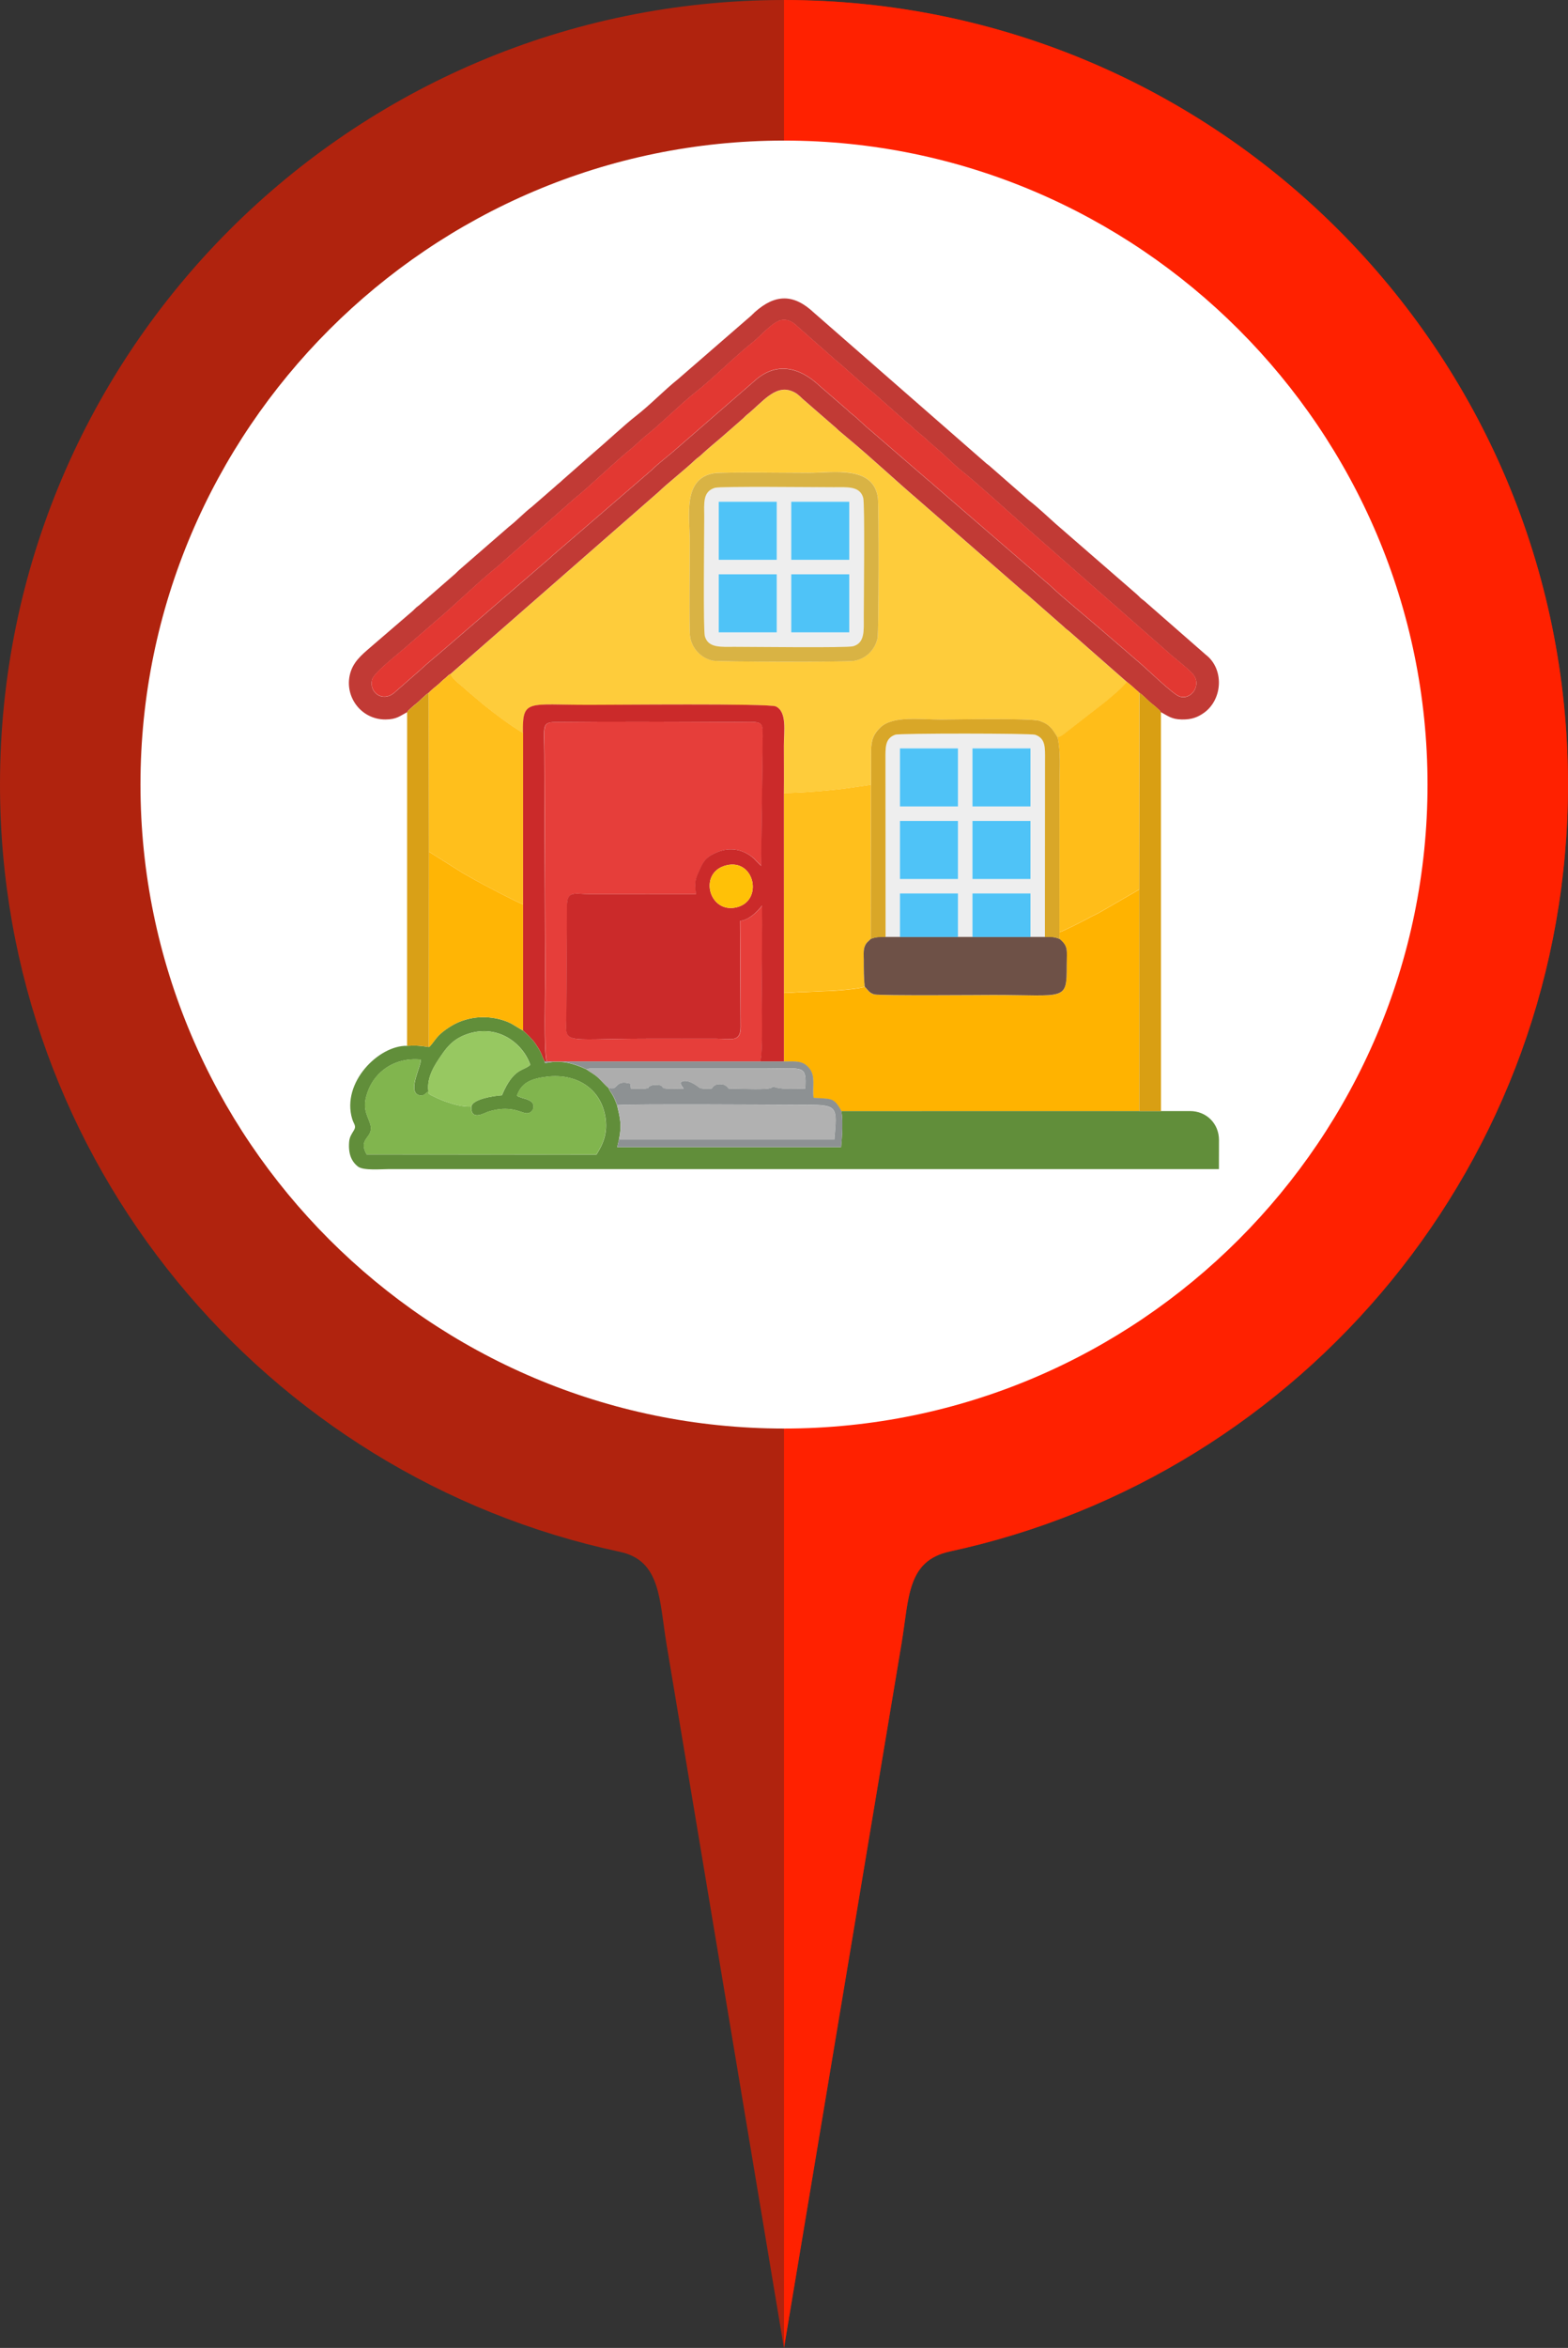 <?xml version="1.0" encoding="UTF-8"?>
<!DOCTYPE svg PUBLIC "-//W3C//DTD SVG 1.1//EN" "http://www.w3.org/Graphics/SVG/1.1/DTD/svg11.dtd">
<!-- Creator: CorelDRAW 2019 (64-Bit) -->
<svg xmlns="http://www.w3.org/2000/svg" xml:space="preserve" width="12.296mm" height="18.399mm" version="1.1" style="shape-rendering:geometricPrecision; text-rendering:geometricPrecision; image-rendering:optimizeQuality; fill-rule:evenodd; clip-rule:evenodd"
viewBox="0 0 272.48 407.72"
 xmlns:xlink="http://www.w3.org/1999/xlink"
 xmlns:xodm="http://www.corel.com/coreldraw/odm/2003">
 <rect x="0" y="0" width="272.48" height="407.72" fill="#333333" stroke="none"/>
 <defs>
  <style type="text/css">
   <![CDATA[
    .fil24 {fill:#4FC3F7}
    .fil8 {fill:#618E3A}
    .fil15 {fill:#6E5147}
    .fil12 {fill:#81B54E}
    .fil21 {fill:#8D9193}
    .fil22 {fill:#97C861}
    .fil23 {fill:#ADADAD}
    .fil0 {fill:#B0230E}
    .fil19 {fill:#B1B1B1}
    .fil4 {fill:#C13A35}
    .fil7 {fill:#CB2A2A}
    .fil17 {fill:#D99F13}
    .fil20 {fill:#D9A017}
    .fil18 {fill:#D9A728}
    .fil16 {fill:#D9B344}
    .fil9 {fill:#E23832}
    .fil6 {fill:#E63E3A}
    .fil13 {fill:#EEEEEE}
    .fil3 {fill:#FECC3B}
    .fil1 {fill:#FF2100}
    .fil5 {fill:#FFB300}
    .fil14 {fill:#FFB505}
    .fil11 {fill:#FFBD19}
    .fil10 {fill:#FFBF1C}
    .fil25 {fill:#FFC107}
    .fil2 {fill:white}
   ]]>
  </style>
 </defs>
 <g id="Capa_x0020_1">
  <path class="fil0" d="M136.24 0c-75.24,0 -136.24,61 -136.24,136.24 0,65.46 46.17,120.13 107.72,133.24 7.16,1.52 6.83,8.36 8.11,16.06l20.4 122.19 20.43 -122.29c1.34,-8.02 0.92,-14.4 8.42,-16.02 61.39,-13.23 107.4,-67.82 107.4,-133.17 0,-75.24 -61,-136.24 -136.24,-136.24z"/>
  <path class="fil1" d="M136.24 407.72l20.42 -122.29c1.34,-8.02 0.92,-14.4 8.42,-16.02 61.39,-13.23 107.4,-67.82 107.4,-133.17 0,-75.24 -61,-136.24 -136.24,-136.24l0 407.72z"/>
  <path class="fil2" d="M136.24 248.07c61.6,0 111.83,-50.24 111.83,-111.83 0,-61.59 -50.23,-111.83 -111.83,-111.83 -61.59,0 -111.83,50.24 -111.83,111.83 0,61.6 50.24,111.83 111.83,111.83z"/>
  <g id="_2493076976">
   <path class="fil3" d="M124.21 82.16c1.42,-0.21 13.74,-0.06 16.28,-0.06 4.33,0 11.26,-1.35 12.06,4.31 0.2,1.41 0.16,23.36 -0.05,24.38 -0.42,2.06 -2.07,3.66 -4.18,3.98 -1.38,0.21 -23.35,0.18 -24.41,-0.04 -2.02,-0.41 -3.69,-2.08 -3.99,-4.21 -0.21,-1.48 -0.05,-13.71 -0.05,-16.31 -0.01,-4.65 -1.32,-11.23 4.34,-12.06zm-45.91 34.87c0.27,0.95 2.08,2.14 2.8,2.88l3.08 2.59c1.62,1.32 4.77,3.69 6.71,4.78 -0.08,-5.92 0.76,-4.87 11.5,-4.86 3.6,0 31.35,-0.29 32.47,0.28 1.95,0.98 1.38,4.26 1.38,6.81 0,2.73 0.03,5.48 -0,8.2 2.99,0 8.44,-0.44 11.41,-0.88l3.7 -0.54c0.01,-1.95 -0,-3.9 0.01,-5.85 0.01,-2.08 0.54,-3.1 1.66,-4.15 2.15,-2.03 6.98,-1.33 10.46,-1.34 2.23,-0 15.66,-0.29 17.21,0.25 1.74,0.6 2.21,1.45 3.08,2.86 0.43,-0.17 0.43,-0.12 0.87,-0.39l7.53 -5.85c0.96,-0.84 2.99,-2.45 3.62,-3.41l-10.03 -8.8c-0.38,-0.31 -0.49,-0.37 -0.86,-0.72l-6.37 -5.59c-0.35,-0.32 -0.62,-0.46 -0.95,-0.79l-18.18 -15.84c-3.72,-3.17 -8.11,-7.28 -11.74,-10.29l-1.89 -1.59c-0.36,-0.32 -0.45,-0.47 -0.82,-0.75l-5.48 -4.76c-0.58,-0.56 -1.05,-1.03 -1.95,-1.37 -2.91,-1.08 -5.11,2.07 -7.72,4.13 -0.35,0.28 -0.47,0.47 -0.81,0.76 -1.25,1.06 -2.33,2.05 -3.62,3.16 -1.23,1.06 -2.38,1.99 -3.63,3.15 -0.35,0.33 -0.6,0.45 -0.95,0.78 -1.65,1.58 -4.91,4.16 -6.3,5.51l-36.19 31.64z"/>
   <path class="fil4" d="M135.43 55.68c1.36,-0.48 2.48,0.36 3.1,0.97l6.61 5.83c2.26,1.87 4.46,4.01 6.76,5.85l4.42 3.92c0.46,0.39 0.59,0.5 1.08,0.96 0.44,0.41 0.66,0.48 1.11,0.94 0.66,0.68 1.58,1.33 2.28,1.98 0.75,0.7 1.39,1.26 2.18,1.92 1.5,1.27 2.86,2.74 4.4,3.94 1.96,1.52 8.78,7.69 11.06,9.72l24.4 21.44c1.41,1.3 3.04,2.42 4.37,3.81 1.79,1.87 -0.16,4.76 -2.29,3.97 -1.17,-0.44 -5.36,-4.53 -6.79,-5.75l-6.69 -5.76c-2.58,-2.25 -6.68,-5.56 -8.95,-7.73l-20.1 -17.36c-0.47,-0.4 -0.63,-0.59 -1.1,-0.94l-9.97 -8.61c-1.17,-0.93 -2.17,-2.04 -3.35,-2.94 -0.49,-0.37 -0.62,-0.59 -1.08,-0.96l-4.47 -3.87c-3.48,-3.27 -7.58,-4.27 -11.37,-0.78l-13.4 11.63c-1.39,1.25 -3.14,2.52 -4.49,3.86l-16.74 14.43c-0.41,0.33 -0.66,0.64 -1.08,0.96l-17.91 15.45c-1.48,1.29 -3.06,2.54 -4.48,3.87l-4.45 3.9c-2.08,1.71 -4.41,-0.15 -3.83,-2.3 0.35,-1.32 5.17,-4.94 6.41,-6.12l4.47 -3.89c3.61,-3.01 7.44,-6.84 11.05,-9.74l13.21 -11.66c2.72,-2.17 7.39,-6.73 10.06,-8.83l2.15 -1.93c2.59,-2.01 6.33,-5.76 8.83,-7.71 2.83,-2.2 7.18,-6.53 10.01,-8.74 1.23,-0.96 3.09,-3.17 4.58,-3.7zm-64.68 67.98c0.2,-0.38 1.38,-1.32 1.8,-1.66 0.35,-0.28 0.54,-0.53 0.9,-0.83 0.37,-0.3 0.67,-0.67 1.04,-0.86 0.49,-0.54 1.3,-1.12 1.84,-1.61 0.41,-0.37 0.48,-0.49 0.91,-0.82 0.42,-0.32 0.62,-0.64 1.06,-0.86l36.19 -31.64c1.38,-1.35 4.65,-3.93 6.3,-5.51 0.35,-0.33 0.6,-0.46 0.95,-0.78 1.25,-1.16 2.39,-2.09 3.63,-3.15 1.29,-1.1 2.37,-2.09 3.62,-3.16 0.34,-0.29 0.46,-0.48 0.81,-0.76 2.61,-2.07 4.81,-5.21 7.72,-4.13 0.9,0.33 1.37,0.81 1.95,1.37l5.48 4.76c0.37,0.29 0.46,0.43 0.82,0.75l1.89 1.59c3.63,3.01 8.03,7.12 11.74,10.29l18.18 15.84c0.34,0.33 0.6,0.47 0.95,0.79l6.37 5.59c0.36,0.36 0.48,0.41 0.86,0.72l10.03 8.8c0.48,0.42 0.76,0.59 1.14,0.96 0.45,0.44 0.74,0.6 1.07,0.97 0.46,0.23 1.35,1.19 1.85,1.62 0.44,0.38 1.66,1.29 1.88,1.73 1.18,0.6 1.8,1.24 3.63,1.27 1.79,0.03 2.82,-0.42 3.88,-1.17 3.23,-2.32 3.53,-7.6 0.29,-10.08l-10.67 -9.33c-0.32,-0.27 -0.38,-0.26 -0.7,-0.56 -0.26,-0.25 -0.37,-0.39 -0.64,-0.62l-14.07 -12.22c-1.52,-1.35 -3.01,-2.79 -4.62,-4.04l-6.72 -5.88c-0.32,-0.3 -0.38,-0.29 -0.7,-0.56l-30 -26.21c-3.49,-3.27 -6.69,-3.23 -10.23,-0.08 -0.26,0.23 -0.37,0.39 -0.64,0.62l-12.73 11.04c-2.52,2.02 -4.76,4.41 -7.31,6.39 -1.86,1.44 -5.51,4.83 -7.42,6.44l-5.28 4.64c-0.47,0.47 -0.83,0.69 -1.34,1.18l-4.04 3.51c-1.46,1.13 -2.53,2.33 -3.96,3.44l-8.68 7.54c-0.27,0.23 -0.38,0.39 -0.64,0.62l-6.06 5.28c-0.32,0.3 -0.38,0.29 -0.7,0.56 -0.27,0.23 -0.38,0.39 -0.64,0.62l-6.69 5.75c-1.55,1.38 -3.37,2.65 -4.08,4.74 -1.39,4.09 1.62,8.4 6.01,8.38 1.99,-0.01 2.52,-0.63 3.79,-1.27z"/>
   <path class="fil5" d="M184.09 161.88l0.03 1.18c1.58,1.32 1.25,1.96 1.25,4.54 0,6.34 -0.13,5.2 -12.75,5.2 -1.4,0 -19.78,0.15 -20.69,-0.1 -0.92,-0.26 -1.12,-0.8 -1.67,-1.35 -0.72,0.39 -5.59,0.77 -6.78,0.76l-3.62 0.16c-1.44,-0 -2.25,0.16 -3.61,0.16l0 11.94c2.13,-0.03 3.25,-0.19 4.39,1.2 1.12,1.37 0.48,3.23 0.72,5.1 3.12,0.23 3.5,-0.12 4.84,2.3l51.76 -0.01 -0.02 -38.47 -6.8 3.93c-0.57,0.34 -1.16,0.56 -1.77,0.9 -0.84,0.47 -4.59,2.4 -5.28,2.57z"/>
   <path class="fil6" d="M94.99 184.35l37.16 0c0.5,-1.81 0.22,-10.86 0.24,-13.45 0.03,-4.53 0.1,-9.11 0.06,-13.64l-0.16 0.2c-0.12,0.14 -0.15,0.18 -0.23,0.27 -0.87,0.97 -2.04,2.03 -3.43,2.2l0.1 18.37c0.01,2.75 -1.65,2.09 -4.13,2.07 -4.09,-0.02 -8.19,-0 -12.28,-0 -15.48,0 -13.89,1.3 -13.87,-4.59l0.1 -18.43c0,-2.76 1.27,-2.1 3.85,-2.09l18.57 0.01c-0.3,-2.4 -0.05,-2.76 0.82,-4.66 0.61,-1.32 1.25,-1.97 2.91,-2.65 2.28,-0.93 4.53,-0.43 6.31,1.1l1.18 1.21c0.03,0.03 0.07,0.06 0.1,0.09l0.28 -22.61c0.01,-2.84 -0.17,-2.34 -5.44,-2.36 -10.18,-0.05 -20.38,-0.1 -30.55,0 -2.49,0.02 -1.97,0.68 -1.96,5.67l0.15 38.1c0.02,2.8 -0.28,13.3 0.25,15.19z"/>
   <path class="fil7" d="M126.24 150.26c4.88,-1.18 6.43,6.11 1.83,7.28 -4.89,1.25 -6.82,-6.08 -1.83,-7.28zm-35.35 -22.99l-0.01 29.75 0.01 21.92c0.68,0.63 1.64,1.53 2.2,2.36 0.27,0.4 0.59,0.9 0.83,1.38 0.29,0.59 0.42,1.13 0.74,1.64l0.33 0.03c-0.53,-1.89 -0.23,-12.39 -0.25,-15.19l-0.15 -38.1c-0.01,-4.98 -0.53,-5.64 1.96,-5.67 10.18,-0.1 20.38,-0.05 30.55,0 5.27,0.02 5.45,-0.48 5.44,2.36l-0.28 22.61c-0.03,-0.03 -0.07,-0.06 -0.1,-0.09l-1.18 -1.21c-1.77,-1.54 -4.02,-2.03 -6.31,-1.1 -1.66,0.68 -2.3,1.33 -2.91,2.65 -0.87,1.9 -1.13,2.26 -0.82,4.66l-18.57 -0.01c-2.58,-0.01 -3.85,-0.67 -3.85,2.09l-0.1 18.43c-0.02,5.89 -1.62,4.59 13.87,4.59 4.09,0 8.19,-0.01 12.28,0 2.48,0.01 4.14,0.67 4.13,-2.07l-0.1 -18.37c1.39,-0.16 2.57,-1.23 3.43,-2.2 0.09,-0.1 0.12,-0.13 0.23,-0.27l0.16 -0.2c0.04,4.53 -0.03,9.11 -0.06,13.64 -0.02,2.59 0.26,11.64 -0.24,13.45l4.11 -0 -0 -11.94 -0.01 -34.72c0.03,-2.73 0,-5.47 0,-8.2 0,-2.55 0.57,-5.83 -1.38,-6.81 -1.12,-0.56 -28.87,-0.27 -32.47,-0.28 -10.73,-0 -11.58,-1.06 -11.5,4.86z"/>
   <path class="fil8" d="M74.44 189.48c-0.31,-2.52 1.19,-4.65 2.23,-6.19 1.15,-1.7 2.32,-3.02 4.74,-3.79 5.28,-1.68 9.53,1.81 10.74,5.41 -1.15,1.13 -2.87,0.41 -4.93,5.29 -1.59,0.1 -5.12,0.7 -5.3,1.95 -0.17,2.63 2.4,1.06 2.86,0.92 3.82,-1.23 5.72,0.16 6.65,0.25 0.69,0.07 1.23,-0.44 1.28,-1.04 0.1,-1.09 -1.05,-1.36 -1.97,-1.62l-0.71 -0.25c-0.02,-0.01 -0.09,-0.02 -0.1,-0.07 -0.02,-0.05 -0.07,-0.04 -0.1,-0.07 0.79,-2.22 2.35,-2.95 5.25,-3.3 4.86,-0.58 9.19,1.84 10.09,6.84 0.54,3 -0.45,4.99 -1.52,6.69l-39.94 -0.03c-1.62,-2.99 1.41,-2.79 0.61,-5.33 -0.52,-1.65 -1.54,-2.79 -0.28,-5.91 1.23,-3.06 4.44,-5.66 9.07,-5.23 0.21,0.91 -2.35,5.47 -0.36,6.16 0.41,0.14 0.6,0.13 0.98,-0.07l0.73 -0.6zm0.07 -7.66c-1.44,-0.22 -2.24,-0.31 -3.77,-0.21 -4.95,-0.1 -11.43,6.39 -9.54,12.69 0.28,0.94 0.77,1.2 0.3,1.98 -0.38,0.64 -0.76,1.13 -0.83,2.02 -0.17,2.09 0.43,3.42 1.54,4.28 0.95,0.73 4.03,0.44 5.38,0.44 48.08,0 96.15,0 144.23,0 0,-1.68 0,-3.36 0.01,-5.04 0,-2.87 -2.17,-5.04 -5.04,-5.04 -1.68,0 -3.36,0 -5.04,0l-3.78 0 -51.76 0.01c0.31,1.64 0.12,4.5 -0.05,6.27l-38.91 -0 0.31 -1.33c0.52,-2.49 0.21,-3.67 -0.33,-5.96 -0.24,-0.59 -0.39,-1.07 -0.68,-1.59 -0.31,-0.56 -0.61,-0.92 -0.84,-1.46 -0.5,-0.39 -1.23,-1.26 -1.77,-1.75 -0.77,-0.69 -1.24,-0.86 -2.01,-1.42 -1.03,-0.5 -2.14,-0.92 -3.4,-1.17 -0.7,-0.14 -1.41,-0.18 -2.13,-0.15 -0.41,0.01 -0.68,0.08 -1.06,0.12 -0.5,0.06 -0.69,0.28 -0.68,-0.18 -0.32,-0.51 -0.45,-1.05 -0.74,-1.64 -0.24,-0.48 -0.56,-0.98 -0.83,-1.38 -0.55,-0.83 -1.51,-1.73 -2.2,-2.36 -1.44,-0.76 -2.03,-1.43 -4.04,-1.95 -1.69,-0.44 -3.57,-0.49 -5.27,-0.1 -1.73,0.4 -2.83,0.99 -4.09,1.87 -1.59,1.11 -1.96,2 -2.62,2.73 -0.37,0.41 -0,0.1 -0.37,0.32z"/>
   <path class="fil9" d="M135.43 55.68c-1.49,0.52 -3.35,2.74 -4.58,3.7 -2.83,2.2 -7.18,6.53 -10.01,8.74 -2.5,1.95 -6.24,5.69 -8.83,7.71l-2.15 1.93c-2.67,2.11 -7.35,6.66 -10.06,8.83l-13.21 11.66c-3.61,2.89 -7.44,6.73 -11.05,9.74l-4.47 3.89c-1.24,1.17 -6.06,4.8 -6.41,6.12 -0.57,2.15 1.76,4.02 3.83,2.3l4.45 -3.9c1.42,-1.33 3,-2.58 4.48,-3.87l17.91 -15.45c0.42,-0.32 0.67,-0.63 1.08,-0.96l16.74 -14.43c1.35,-1.34 3.1,-2.6 4.49,-3.86l13.4 -11.63c3.79,-3.49 7.89,-2.49 11.37,0.78l4.47 3.87c0.46,0.38 0.59,0.59 1.08,0.96 1.18,0.9 2.18,2.02 3.35,2.94l9.97 8.61c0.47,0.36 0.63,0.54 1.1,0.94l20.1 17.36c2.27,2.17 6.37,5.48 8.95,7.73l6.69 5.76c1.43,1.22 5.62,5.32 6.79,5.75 2.13,0.79 4.08,-2.09 2.29,-3.97 -1.33,-1.39 -2.96,-2.51 -4.37,-3.81l-24.4 -21.44c-2.28,-2.03 -9.1,-8.2 -11.06,-9.72 -1.54,-1.2 -2.9,-2.67 -4.4,-3.94 -0.78,-0.66 -1.42,-1.22 -2.18,-1.92 -0.7,-0.65 -1.62,-1.3 -2.28,-1.98 -0.45,-0.46 -0.67,-0.53 -1.11,-0.94 -0.5,-0.46 -0.62,-0.57 -1.08,-0.96l-4.42 -3.92c-2.3,-1.84 -4.5,-3.98 -6.76,-5.85l-6.61 -5.83c-0.62,-0.61 -1.74,-1.45 -3.1,-0.97z"/>
   <path class="fil10" d="M136.24 137.69l0.01 34.72c1.35,0 2.17,-0.16 3.61,-0.16l3.62 -0.16c1.19,0 6.05,-0.37 6.78,-0.76 -0.16,-1.6 -0.16,-2.99 -0.16,-4.68 -0,-0.69 -0.08,-1.58 0.14,-2.22 0.28,-0.81 0.64,-0.92 1.07,-1.37l0.04 -26.78 -3.7 0.54c-2.97,0.44 -8.41,0.88 -11.41,0.88z"/>
   <path class="fil10" d="M74.49 120.32l0.04 27.57 5.8 3.65c0.73,0.44 1.39,0.77 2.11,1.2 0.7,0.43 7.58,4.06 8.45,4.28l0.01 -29.75c-1.94,-1.08 -5.08,-3.46 -6.71,-4.78l-3.08 -2.59c-0.72,-0.74 -2.53,-1.93 -2.8,-2.88 -0.43,0.22 -0.64,0.54 -1.06,0.86 -0.44,0.33 -0.5,0.45 -0.91,0.82 -0.54,0.49 -1.35,1.07 -1.84,1.61z"/>
   <path class="fil11" d="M183.77 128.05c0.59,2.51 0.34,5.51 0.34,8.21 0,2.83 0,5.67 -0.01,8.5 -0.01,5.7 0.02,11.41 -0.01,17.11 0.69,-0.17 4.45,-2.1 5.28,-2.57 0.61,-0.34 1.2,-0.56 1.77,-0.9l6.8 -3.93 0.05 -34.16c-0.33,-0.37 -0.62,-0.53 -1.07,-0.97 -0.38,-0.37 -0.66,-0.54 -1.14,-0.96 -0.63,0.96 -2.65,2.57 -3.62,3.41l-7.53 5.85c-0.44,0.27 -0.43,0.22 -0.87,0.39z"/>
   <path class="fil12" d="M81.9 192.16c-1.66,0.05 -3.06,-0.39 -4.34,-0.83 -0.63,-0.21 -1.25,-0.48 -1.79,-0.73 -1.52,-0.7 -1.3,-0.69 -1.33,-1.12l-0.73 0.6c-0.38,0.2 -0.57,0.21 -0.98,0.07 -1.99,-0.68 0.57,-5.25 0.36,-6.16 -4.63,-0.42 -7.84,2.18 -9.07,5.23 -1.26,3.12 -0.24,4.26 0.28,5.91 0.8,2.54 -2.23,2.34 -0.61,5.33l39.94 0.03c1.07,-1.7 2.06,-3.69 1.52,-6.69 -0.91,-5 -5.24,-7.43 -10.09,-6.84 -2.91,0.35 -4.46,1.08 -5.25,3.3 0.03,0.03 0.09,0.02 0.1,0.07 0.02,0.05 0.08,0.06 0.1,0.07l0.71 0.25c0.92,0.26 2.07,0.53 1.97,1.62 -0.06,0.6 -0.59,1.11 -1.28,1.04 -0.92,-0.09 -2.83,-1.48 -6.65,-0.25 -0.47,0.15 -3.03,1.72 -2.86,-0.92z"/>
   <path class="fil13" d="M168.99 142.56l10.08 0 0 10.08 -10.08 0 0 -10.08zm-12.6 0l10.08 0 0 10.08 -10.08 0 0 -10.08zm12.6 -12.6l10.08 0 0 10.08 -10.08 0 0 -10.08zm-12.6 0l10.08 0 0 10.08 -10.08 0 0 -10.08zm-2.51 32.75l2.51 0 0 -7.56 10.08 0 0 7.56 2.52 0 0 -7.56 10.08 0 0 7.56 2.5 0 0.02 -30.7c0,-2.19 0.12,-3.79 -1.71,-4.43 -0.74,-0.26 -23.56,-0.26 -24.3,-0.01 -1.83,0.64 -1.72,2.24 -1.72,4.44l0.02 30.7z"/>
   <path class="fil14" d="M74.51 181.82c0.37,-0.23 0,0.09 0.37,-0.32 0.66,-0.73 1.03,-1.62 2.62,-2.73 1.26,-0.88 2.36,-1.48 4.09,-1.87 1.69,-0.39 3.58,-0.34 5.27,0.1 2,0.52 2.59,1.19 4.04,1.95l-0.01 -21.92c-0.87,-0.22 -7.74,-3.86 -8.45,-4.28 -0.72,-0.43 -1.38,-0.76 -2.11,-1.2l-5.8 -3.65 -0.02 33.93z"/>
   <path class="fil13" d="M137.5 99.73l10.08 0 0 10.08 -10.08 0 0 -10.08zm-12.6 0l10.08 0 0 10.08 -10.08 0 0 -10.08zm12.6 -12.6l10.08 0 0 10.08 -10.08 0 0 -10.08zm-12.6 0l10.08 0 0 10.08 -10.08 0 0 -10.08zm-0.63 -2.42c-2.2,0.66 -1.89,2.64 -1.89,5.1 0,3.41 -0.2,19.63 0.11,20.69 0.59,2.05 2.77,1.83 5.09,1.83 3.44,0 19.59,0.21 20.69,-0.1 2.06,-0.59 1.83,-2.78 1.83,-5.09 0,-3.45 0.22,-19.58 -0.1,-20.69 -0.58,-2.07 -2.78,-1.83 -5.1,-1.83 -3.35,0 -19.65,-0.19 -20.63,0.1z"/>
   <path class="fil15" d="M151.31 163.06c-0.42,0.45 -0.78,0.56 -1.07,1.37 -0.22,0.64 -0.15,1.53 -0.14,2.22 0,1.69 0,3.09 0.16,4.68 0.55,0.55 0.75,1.09 1.67,1.35 0.9,0.25 19.29,0.1 20.69,0.1 12.63,0 12.75,1.15 12.75,-5.2 0,-2.58 0.33,-3.22 -1.25,-4.54 -0.91,-0.39 -1.44,-0.35 -2.55,-0.34l-2.5 0 -10.08 0 -2.52 0 -10.08 0 -2.51 0c-1.15,0 -1.63,-0.03 -2.58,0.34z"/>
   <path class="fil16" d="M124.27 84.71c0.98,-0.29 17.28,-0.1 20.63,-0.1 2.32,0 4.52,-0.24 5.1,1.83 0.31,1.11 0.1,17.24 0.1,20.69 -0,2.31 0.23,4.5 -1.83,5.09 -1.09,0.31 -17.24,0.1 -20.69,0.1 -2.31,0 -4.5,0.23 -5.09,-1.83 -0.31,-1.06 -0.11,-17.27 -0.11,-20.69 0,-2.46 -0.31,-4.44 1.89,-5.1zm-0.06 -2.55c-5.66,0.83 -4.35,7.41 -4.34,12.06 0,2.6 -0.16,14.83 0.05,16.31 0.3,2.13 1.97,3.8 3.99,4.21 1.06,0.21 23.03,0.24 24.41,0.04 2.12,-0.32 3.76,-1.92 4.18,-3.98 0.21,-1.02 0.25,-22.98 0.05,-24.38 -0.8,-5.65 -7.74,-4.31 -12.06,-4.31 -2.54,0 -14.86,-0.15 -16.28,0.06z"/>
   <path class="fil17" d="M197.95 154.47l0.02 38.47 3.78 0 -0.01 -69.28c-0.22,-0.44 -1.44,-1.35 -1.88,-1.73 -0.5,-0.42 -1.39,-1.38 -1.85,-1.62l-0.05 34.16z"/>
   <path class="fil18" d="M151.35 136.28l-0.04 26.78c0.95,-0.37 1.43,-0.34 2.58,-0.34l-0.02 -30.7c-0,-2.2 -0.12,-3.8 1.72,-4.44 0.74,-0.26 23.55,-0.25 24.3,0.01 1.83,0.64 1.72,2.24 1.71,4.43l-0.02 30.7c1.11,-0 1.64,-0.05 2.55,0.34l-0.03 -1.18c0.03,-5.7 0,-11.41 0.01,-17.11 0.01,-2.83 0.01,-5.67 0.01,-8.5 0,-2.71 0.25,-5.7 -0.34,-8.21 -0.86,-1.41 -1.34,-2.26 -3.08,-2.86 -1.56,-0.54 -14.98,-0.25 -17.21,-0.25 -3.48,0 -8.31,-0.69 -10.46,1.34 -1.12,1.06 -1.65,2.08 -1.66,4.15 -0.01,1.95 -0,3.9 -0.01,5.85z"/>
   <path class="fil19" d="M107.56 197.89l37.42 0c0.45,-5.6 0.75,-6.02 -4.8,-6.02 -4.54,0 -30.81,-0.19 -32.94,0.06 0.53,2.29 0.85,3.47 0.33,5.96z"/>
   <path class="fil20" d="M70.75 123.66l-0.01 57.95c1.53,-0.1 2.32,-0.01 3.77,0.21l0.02 -33.93 -0.04 -27.57c-0.37,0.2 -0.68,0.56 -1.04,0.86 -0.36,0.29 -0.55,0.55 -0.9,0.83 -0.42,0.34 -1.6,1.28 -1.8,1.66z"/>
   <path class="fil21" d="M101.93 185.71c0.32,-0.19 0.75,-0.15 1.24,-0.15l29.92 0c6.65,0 7.05,-0.7 6.84,3.47 -1.46,0 -3.83,0.18 -5.12,-0.21 -0.93,-0.29 -0.18,0.03 -1.25,0.2 -1.38,0.22 -5.28,0.01 -6.92,0.01 -0.03,-0.03 -0.06,-0.07 -0.08,-0.09 -0.02,-0.02 -0.06,-0.07 -0.08,-0.09l-0.16 -0.17c-0.34,-0.31 -0.73,-0.43 -1.26,-0.42 -1.17,0.01 -1.29,0.8 -1.34,0.68 -0.01,-0.03 -0.05,0.06 -0.08,0.09 -0.67,0 -1.61,0.11 -2.08,-0.15 -0.08,-0.04 -1.77,-1.5 -2.93,-1.11 -0.78,0.26 -0.08,0.85 0.16,1.26 -0.87,0 -1.86,0.05 -2.71,0.02 -1.55,-0.06 -0.43,-0.58 -1.88,-0.66 -0.47,-0.03 -0.89,0.02 -1.21,0.19 -0.81,0.44 0.18,0.29 -0.83,0.45 -0.5,0.08 -1.93,0 -2.52,0l-0.04 -0.39c-0.04,-0.28 0.03,-0.17 -0.07,-0.47 -2.89,-0.78 -1.99,1.41 -3.8,0.69 0.22,0.54 0.53,0.9 0.84,1.46 0.29,0.52 0.44,0.99 0.68,1.59 2.13,-0.24 28.41,-0.06 32.94,-0.06 5.55,0 5.25,0.42 4.8,6.02l-37.42 0 -0.31 1.33 38.91 0c0.17,-1.76 0.36,-4.62 0.05,-6.27 -1.34,-2.43 -1.72,-2.07 -4.84,-2.3 -0.24,-1.87 0.4,-3.73 -0.72,-5.1 -1.14,-1.39 -2.26,-1.22 -4.39,-1.2l-4.11 0 -37.16 0 -0.33 -0.03c-0.01,0.47 0.18,0.24 0.68,0.18 0.38,-0.04 0.64,-0.1 1.06,-0.12 0.71,-0.03 1.43,0.02 2.13,0.15 1.26,0.25 2.37,0.67 3.4,1.17z"/>
   <path class="fil22" d="M74.44 189.48c0.04,0.43 -0.19,0.42 1.33,1.12 0.54,0.25 1.16,0.52 1.79,0.73 1.29,0.44 2.68,0.88 4.34,0.83 0.18,-1.25 3.72,-1.85 5.3,-1.95 2.07,-4.87 3.79,-4.15 4.93,-5.29 -1.21,-3.61 -5.46,-7.1 -10.74,-5.41 -2.42,0.77 -3.59,2.09 -4.74,3.79 -1.04,1.54 -2.54,3.67 -2.23,6.19z"/>
   <path class="fil23" d="M105.72 188.88c1.81,0.72 0.91,-1.47 3.8,-0.69 0.1,0.29 0.03,0.18 0.07,0.47l0.04 0.39c0.6,0 2.02,0.08 2.52,-0 1.01,-0.16 0.02,-0.01 0.83,-0.45 0.32,-0.18 0.74,-0.22 1.21,-0.19 1.45,0.08 0.32,0.6 1.88,0.66 0.85,0.03 1.84,-0.02 2.71,-0.02 -0.23,-0.41 -0.94,-0.99 -0.16,-1.26 1.16,-0.39 2.86,1.07 2.93,1.11 0.47,0.25 1.42,0.15 2.08,0.15 0.03,-0.03 0.06,-0.12 0.08,-0.09 0.06,0.12 0.18,-0.67 1.34,-0.68 0.53,-0.01 0.92,0.11 1.26,0.42l0.16 0.17c0.02,0.02 0.06,0.07 0.08,0.09 0.02,0.02 0.05,0.06 0.08,0.09 1.65,0 5.54,0.21 6.92,-0.01 1.07,-0.17 0.32,-0.49 1.25,-0.2 1.29,0.4 3.66,0.21 5.12,0.21 0.21,-4.17 -0.18,-3.47 -6.84,-3.47l-29.92 -0c-0.49,-0 -0.92,-0.05 -1.24,0.15 0.77,0.56 1.25,0.73 2.01,1.42 0.54,0.49 1.27,1.36 1.77,1.75z"/>
   <polygon class="fil24" points="124.9,97.21 134.98,97.21 134.98,87.13 124.9,87.13 "/>
   <polygon class="fil24" points="137.5,97.21 147.58,97.21 147.58,87.13 137.5,87.13 "/>
   <polygon class="fil24" points="124.9,109.81 134.98,109.81 134.98,99.73 124.9,99.73 "/>
   <polygon class="fil24" points="137.5,109.81 147.58,109.81 147.58,99.73 137.5,99.73 "/>
   <polygon class="fil24" points="168.99,152.64 179.07,152.64 179.07,142.56 168.99,142.56 "/>
   <polygon class="fil24" points="168.99,140.04 179.07,140.04 179.07,129.96 168.99,129.96 "/>
   <polygon class="fil24" points="156.39,152.64 166.47,152.64 166.47,142.56 156.39,142.56 "/>
   <polygon class="fil24" points="156.39,140.04 166.47,140.04 166.47,129.96 156.39,129.96 "/>
   <polygon class="fil24" points="168.99,162.71 179.07,162.71 179.07,155.15 168.99,155.15 "/>
   <polygon class="fil24" points="156.39,162.71 166.47,162.71 166.47,155.15 156.39,155.15 "/>
   <path class="fil25" d="M126.24 150.26c-4.99,1.21 -3.05,8.53 1.83,7.28 4.59,-1.17 3.05,-8.46 -1.83,-7.28z"/>
  </g>
 </g>
</svg>
